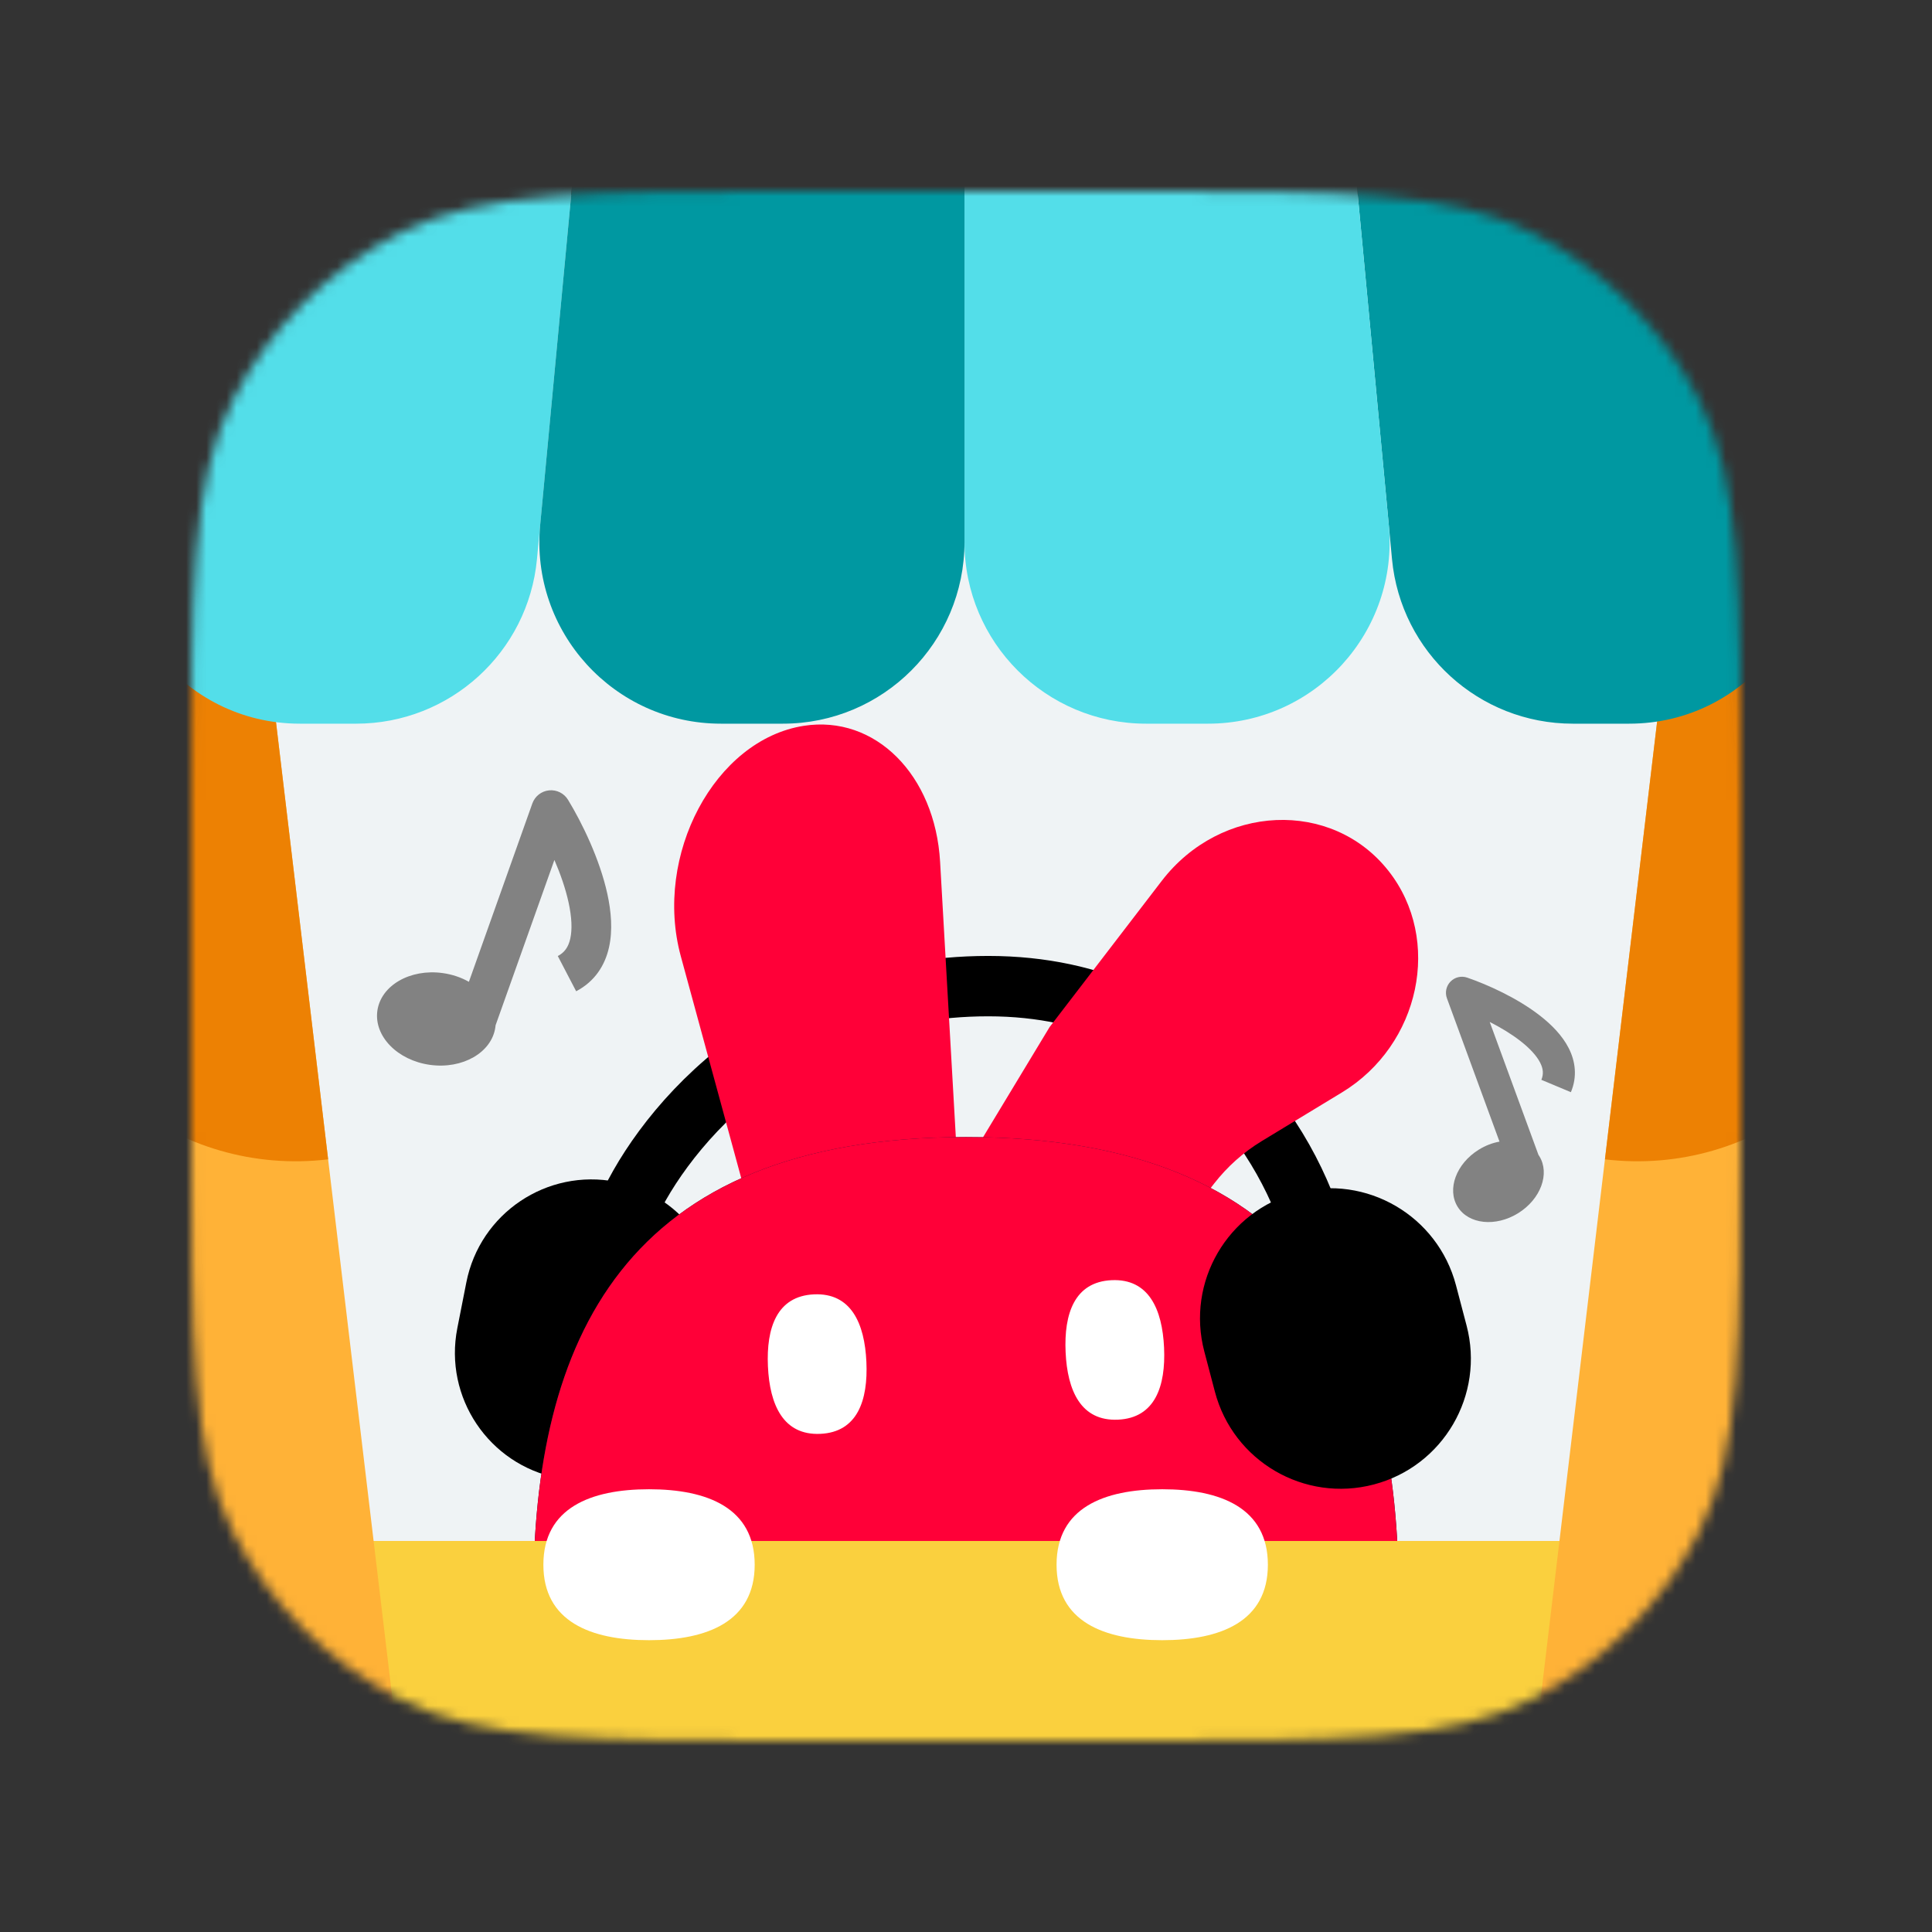 <svg xmlns="http://www.w3.org/2000/svg" width="192" height="192" fill="none" viewBox="0 0 192 192"><rect x="0" y="0" width="192" height="192" fill="#333333" stroke="none"/><mask id="mask0_2507_4021" width="154" height="154" x="19" y="19" maskUnits="userSpaceOnUse" style="mask-type:alpha"><path fill="#EFF3F5" d="M19 79.8C19 58.518 19 47.877 23.142 39.748C26.785 32.598 32.598 26.785 39.748 23.142C47.877 19 58.518 19 79.8 19H112.2C133.482 19 144.123 19 152.252 23.142C159.402 26.785 165.215 32.598 168.858 39.748C173 47.877 173 58.518 173 79.8V112.2C173 133.482 173 144.123 168.858 152.252C165.215 159.402 159.402 165.215 152.252 168.858C144.123 173 133.482 173 112.2 173H79.8C58.518 173 47.877 173 39.748 168.858C32.598 165.215 26.785 159.402 23.142 152.252C19 144.123 19 133.482 19 112.2V79.8Z"/></mask><g mask="url(#mask0_2507_4021)"><path fill="#EFF3F5" d="M19 79.8C19 58.518 19 47.877 23.142 39.748C26.785 32.598 32.598 26.785 39.748 23.142C47.877 19 58.518 19 79.8 19H112.2C133.482 19 144.123 19 152.252 23.142C159.402 26.785 165.215 32.598 168.858 39.748C173 47.877 173 58.518 173 79.8V112.2C173 133.482 173 144.123 168.858 152.252C165.215 159.402 159.402 165.215 152.252 168.858C144.123 173 133.482 173 112.2 173H79.8C58.518 173 47.877 173 39.748 168.858C32.598 165.215 26.785 159.402 23.142 152.252C19 144.123 19 133.482 19 112.2V79.8Z"/><path fill="#000" d="M46.345 127.44C47.697 120.57 54.362 116.096 61.233 117.448C68.103 118.8 72.577 125.466 71.224 132.336L70.328 136.892C68.976 143.762 62.31 148.236 55.44 146.884C48.569 145.531 44.096 138.866 45.448 131.995L46.345 127.44Z"/><path stroke="#000" stroke-width="6" d="M62 120.977C65.099 113.318 76.681 98 98.213 98C119.745 98 129.043 115.333 131 124"/><path fill="#FF0038" d="M67.659 95.034C64.921 84.981 71.045 73.507 79.884 72.131C86.962 71.029 92.932 76.993 93.427 85.661L95.978 130.323C96.35 136.839 91.929 142.827 86.621 142.996C83.084 143.109 80.055 140.548 78.957 136.515L67.659 95.034Z"/><path fill="#FF0038" d="M115.443 87.553C121.323 79.887 132.37 79.4 137.996 86.56C143.353 93.379 141.147 103.84 133.355 108.568L125.396 113.398C123.578 114.501 121.965 115.94 120.647 117.635L111.933 128.838C107.657 134.336 99.711 134.689 95.613 129.562C92.909 126.18 92.69 121.3 95.065 117.368L104.308 102.069L115.443 87.553Z"/><path fill="#0F1837" d="M139 158.5C139 183.629 130.158 204 96 204C61.842 204 53 183.629 53 158.5C53 133.371 61.842 113 96 113C130.158 113 139 133.371 139 158.5Z"/><path fill="#FF0038" d="M139 158.5C139 183.629 130.158 204 96 204C61.842 204 53 183.629 53 158.5C53 133.371 61.842 113 96 113C130.158 113 139 133.371 139 158.5Z"/><path fill="#FFB237" d="M-4.762 160.337C-4.762 156.367 -1.543 153.148 2.427 153.148H189.272C193.242 153.148 196.461 156.367 196.461 160.337V200.401C196.461 204.371 193.242 207.59 189.272 207.59H2.427C-1.543 207.59 -4.762 204.371 -4.762 200.401V160.337Z"/><rect width="201.223" height="54.441" x="-4.762" y="153.148" fill="#FAD03E" rx="7.189"/><path fill="#FFB237" d="M-1.259 59.807L25.621 56.602L39.258 170.991L12.379 174.196L-1.259 59.807Z"/><path fill="#ED8103" d="M-1.259 59.807L25.621 56.602L32.609 115.214C17.763 116.984 4.294 106.384 2.524 91.539L-1.259 59.807Z"/><path fill="#FFB237" d="M193.365 59.807L166.485 56.602L152.848 170.991L179.728 174.196L193.365 59.807Z"/><path fill="#ED8103" d="M193.365 59.807L166.485 56.602L159.498 115.214C174.343 116.984 187.812 106.384 189.582 91.539L193.365 59.807Z"/><path fill="#0098A1" d="M164.826 -12H131.983L138.336 55.561C139.208 64.832 146.992 71.918 156.304 71.918H161.902C173.553 71.918 182.151 61.042 179.462 49.706L164.826 -12Z"/><path fill="#53DEE9" d="M26.873 -12H59.716L53.363 55.561C52.491 64.832 44.708 71.918 35.395 71.918H29.797C18.146 71.918 9.548 61.042 12.237 49.706L26.873 -12Z"/><path fill="#53DEE9" d="M131.983 -12H95.849V53.871C95.849 63.838 103.929 71.918 113.896 71.918H120.051C130.685 71.918 139.014 62.769 138.019 52.181L131.983 -12Z"/><path fill="#0098A1" d="M59.716 -12H95.85V53.871C95.85 63.838 87.77 71.918 77.803 71.918H71.648C61.014 71.918 52.685 62.769 53.681 52.181L59.716 -12Z"/><path fill="#fff" d="M81.525 142.494C77.841 142.662 76.491 139.614 76.316 135.786C76.142 131.958 77.208 128.8 80.892 128.632C84.577 128.464 85.927 131.512 86.101 135.339C86.276 139.167 85.21 142.326 81.525 142.494Z"/><path fill="#fff" d="M111.108 141.085C107.423 141.254 106.073 138.206 105.899 134.378C105.724 130.55 106.79 127.392 110.475 127.223C114.159 127.055 115.509 130.103 115.684 133.931C115.858 137.759 114.792 140.917 111.108 141.085Z"/><path fill="#fff" d="M75 155.5C75 161.148 70.299 163 64.5 163C58.701 163 54 161.148 54 155.5C54 149.852 58.701 148 64.5 148C70.299 148 75 149.852 75 155.5Z"/><path fill="#fff" d="M126 155.5C126 161.148 121.299 163 115.5 163C109.701 163 105 161.148 105 155.5C105 149.852 109.701 148 115.5 148C121.299 148 126 149.852 126 155.5Z"/><path fill="#000" d="M119.683 134.308C117.865 127.402 121.99 120.33 128.896 118.512C135.803 116.694 142.875 120.819 144.693 127.725L145.746 131.728C147.564 138.634 143.439 145.706 136.533 147.524C129.627 149.342 122.555 145.217 120.737 138.311L119.683 134.308Z"/><path fill="#828282" fill-rule="evenodd" d="M56.449 79.482C56.053 78.831 55.319 78.467 54.562 78.545C53.804 78.623 53.16 79.129 52.904 79.846L46.598 97.572C45.841 97.142 44.958 96.836 43.996 96.703C40.758 96.255 37.85 97.933 37.501 100.452C37.153 102.971 39.495 105.377 42.734 105.825C45.973 106.273 48.881 104.594 49.229 102.075C49.238 102.014 49.245 101.954 49.25 101.893L55.096 85.461C55.687 86.831 56.201 88.293 56.505 89.688C56.823 91.145 56.877 92.37 56.672 93.286C56.483 94.128 56.095 94.665 55.433 95.01L57.257 98.51C59.118 97.539 60.124 95.927 60.522 94.15C60.904 92.447 60.74 90.583 60.361 88.846C59.6 85.363 57.83 81.749 56.449 79.482Z" clip-rule="evenodd"/><path fill="#828282" fill-rule="evenodd" d="M145.805 97.154C145.224 96.954 144.581 97.107 144.151 97.546C143.722 97.984 143.582 98.631 143.794 99.207L149.018 113.453C148.326 113.577 147.621 113.842 146.956 114.255C144.715 115.647 143.777 118.187 144.859 119.929C145.941 121.671 148.634 121.956 150.874 120.565C153.114 119.173 154.053 116.633 152.971 114.891C152.945 114.849 152.918 114.808 152.89 114.768L148.047 101.561C149.12 102.106 150.192 102.748 151.1 103.457C152.048 104.196 152.713 104.929 153.057 105.603C153.374 106.222 153.411 106.755 153.178 107.311L156.113 108.541C156.768 106.98 156.56 105.462 155.892 104.154C155.251 102.9 154.189 101.829 153.058 100.947C150.791 99.178 147.83 97.849 145.805 97.154Z" clip-rule="evenodd"/></g></svg>